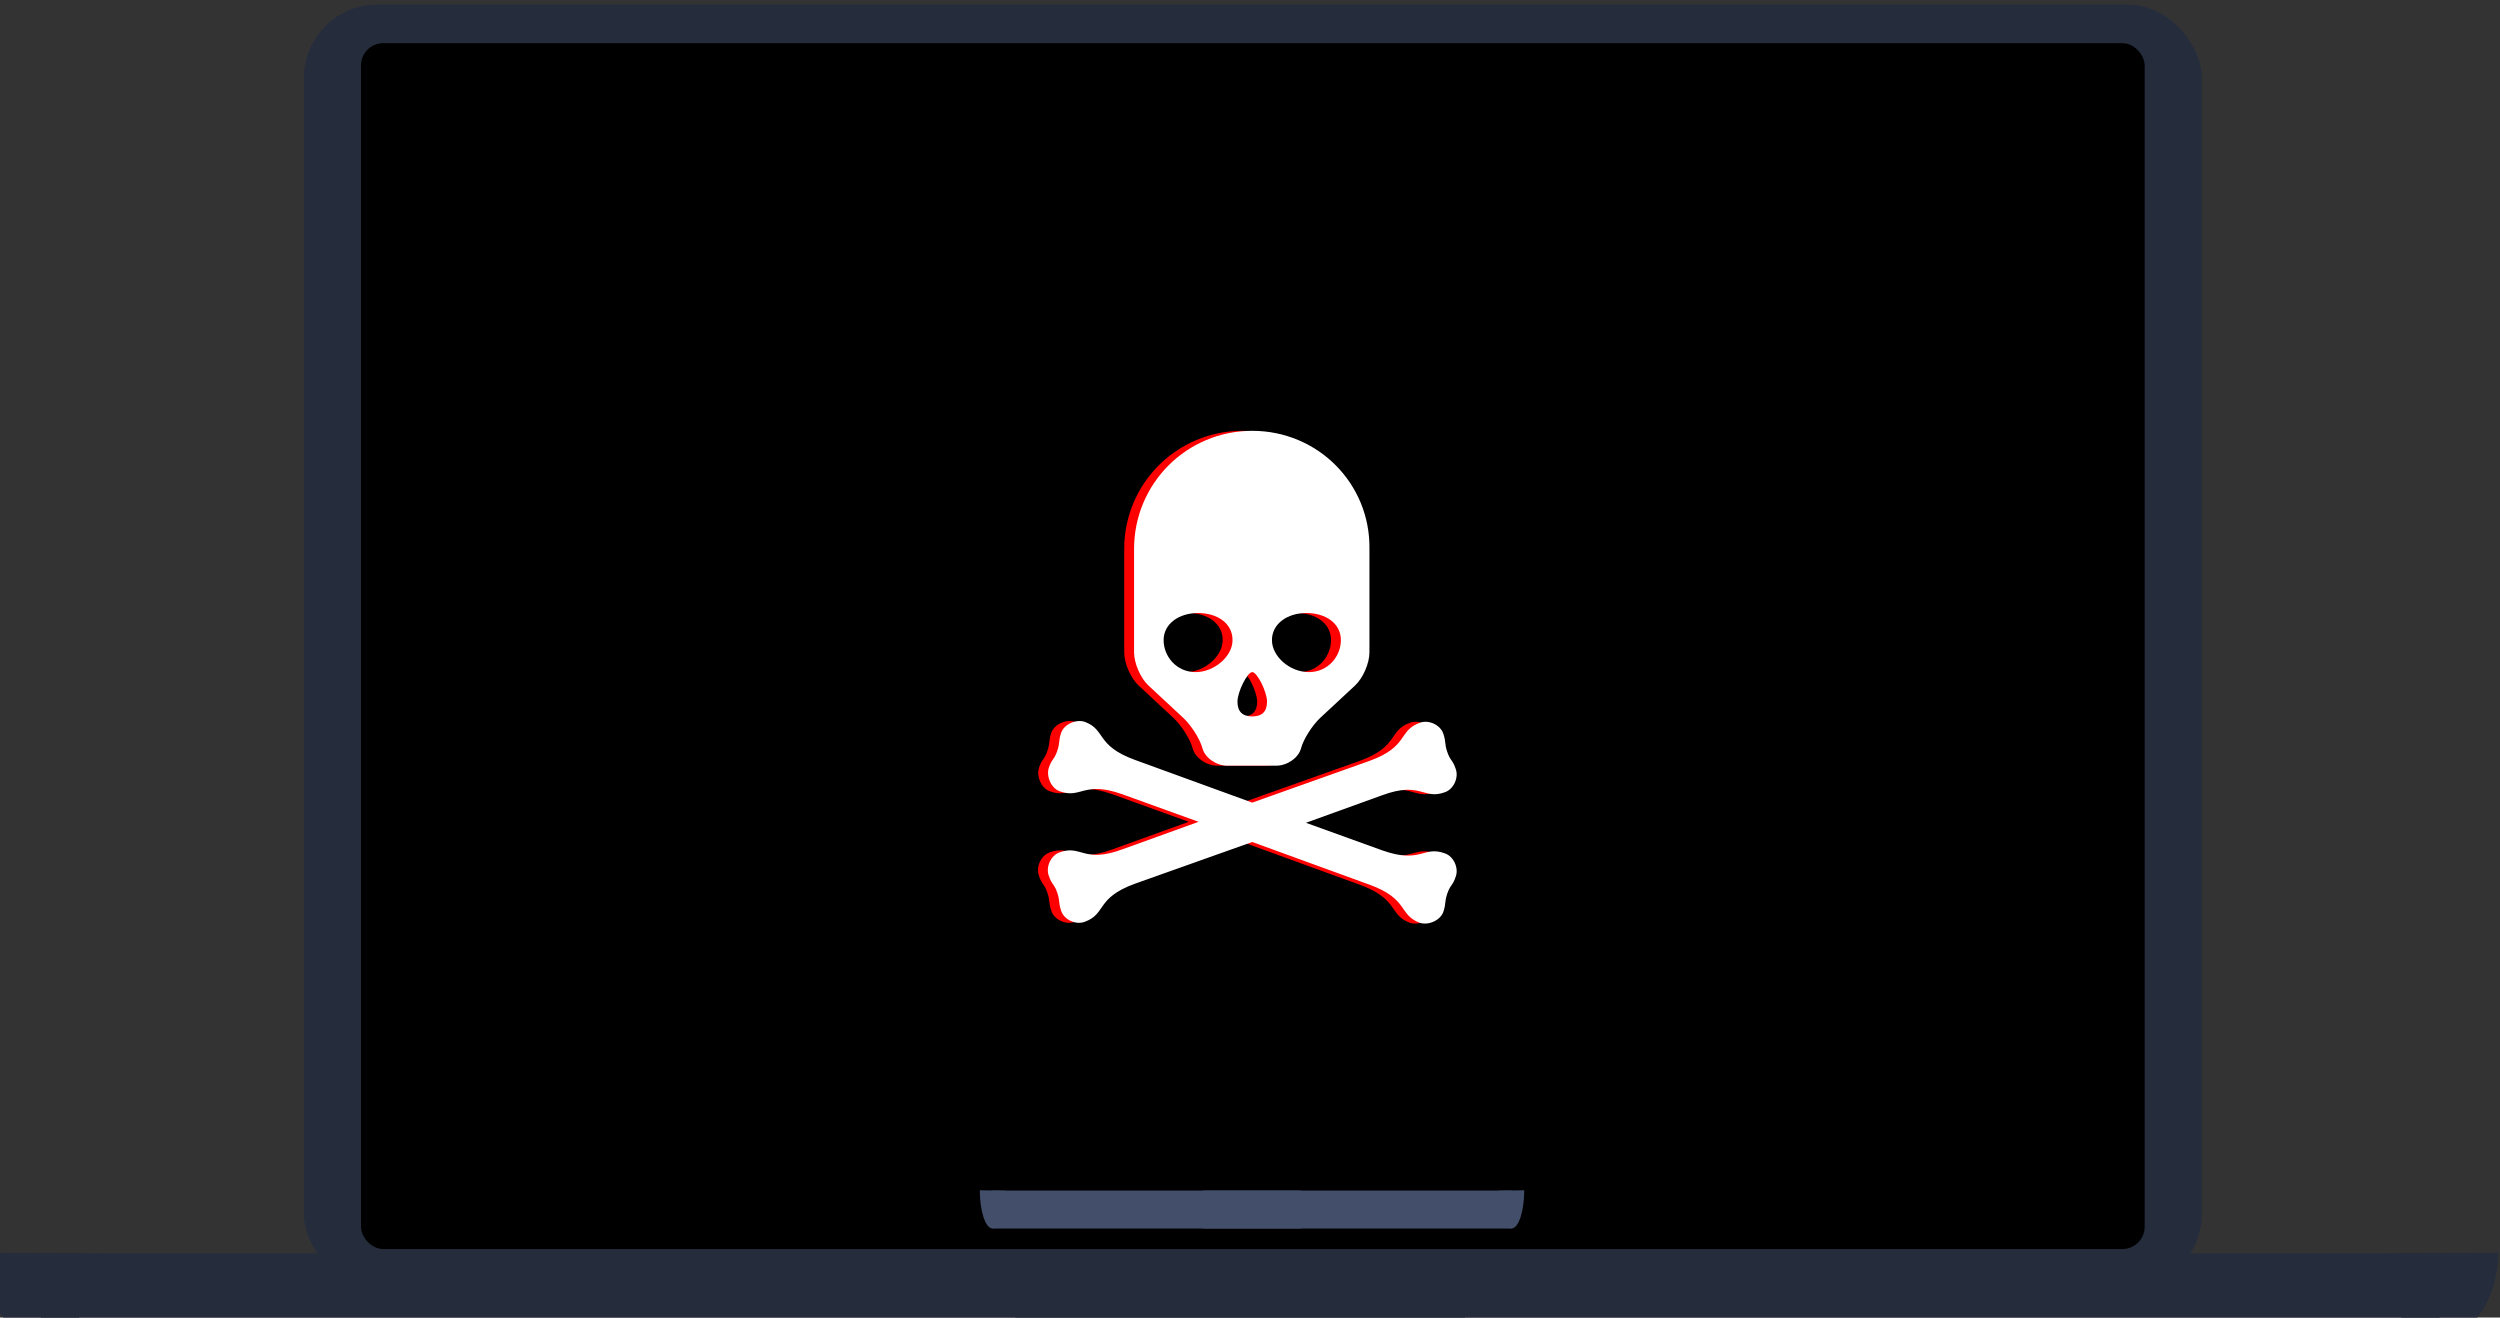 <?xml version="1.0" encoding="UTF-8" standalone="no"?>
<!-- Created with Inkscape (http://www.inkscape.org/) -->

<svg
   xmlns:dc="http://purl.org/dc/elements/1.1/"
   xmlns:cc="http://creativecommons.org/ns#"
   xmlns:rdf="http://www.w3.org/1999/02/22-rdf-syntax-ns#"
   xmlns:svg="http://www.w3.org/2000/svg"
   xmlns="http://www.w3.org/2000/svg"
   xmlns:sodipodi="http://sodipodi.sourceforge.net/DTD/sodipodi-0.dtd"
   xmlns:inkscape="http://www.inkscape.org/namespaces/inkscape"
   width="759"
   height="400"
   viewBox="0 0 759 400"
   id="svg5374"
   version="1.1"
   inkscape:version="0.48.4 r9939"
   sodipodi:docname="icon3.svg">
  <rect x="0" y="0" width="759" height="400" fill="#333333" stroke="none"/>
  <defs
     id="defs5376" />
  <sodipodi:namedview
     id="base"
     pagecolor="#ffffff"
     bordercolor="#666666"
     borderopacity="1.0"
     inkscape:pageopacity="0.0"
     inkscape:pageshadow="2"
     inkscape:zoom="0.98994949"
     inkscape:cx="383.57622"
     inkscape:cy="198.0333"
     inkscape:document-units="px"
     inkscape:current-layer="layer1"
     showgrid="false"
     inkscape:window-width="1366"
     inkscape:window-height="702"
     inkscape:window-x="0"
     inkscape:window-y="27"
     inkscape:window-maximized="1"
     units="px" />
  <g
     inkscape:label="Livello 1"
     inkscape:groupmode="layer"
     id="layer1"
     transform="translate(0,-652.362)">
    <rect
       style="opacity:1;fill:#252c3c;fill-opacity:1;stroke:none;stroke-width:74.8;stroke-linecap:square;stroke-linejoin:round;stroke-miterlimit:4;stroke-dasharray:none;stroke-opacity:1"
       id="rect5327"
       width="576.21"
       height="389.555"
       x="92.252"
       y="653.739"
       ry="22.332"
       inkscape:export-filename="C:\Users\marco_000\Documents\GitHub\worldwithoutinternet\img\screen.png"
       inkscape:export-xdpi="95"
       inkscape:export-ydpi="95" />
    <rect
       ry="6.762"
       y="665.464"
       x="109.596"
       height="366.104"
       width="541.523"
       id="rect4847-4"
       style="opacity:1;fill:#000000;fill-opacity:1;stroke:none;stroke-width:74.8;stroke-linecap:square;stroke-linejoin:round;stroke-miterlimit:4;stroke-dasharray:none;stroke-opacity:1"
       inkscape:export-filename="C:\Users\marco_000\Documents\GitHub\worldwithoutinternet\img\screen.png"
       inkscape:export-xdpi="95"
       inkscape:export-ydpi="95" />
    <g
       id="g5347"
       style="fill:#252c3c;fill-opacity:1"
       transform="matrix(0.402,0,0,0.366,9481.18,10844.523)"
       inkscape:export-filename="C:\Users\marco_000\Documents\GitHub\worldwithoutinternet\img\screen.png"
       inkscape:export-xdpi="95"
       inkscape:export-ydpi="95">
      <g
         transform="matrix(0.621,0,0,1,-8217.675,0)"
         id="g5337"
         style="fill:#252c3c;fill-opacity:1">
        <rect
           ry="0"
           y="-26807.785"
           x="-23511.203"
           height="69.904"
           width="1732.05"
           id="rect5329"
           style="opacity:1;fill:#252c3c;fill-opacity:1;stroke:none;stroke-width:74.8;stroke-linecap:square;stroke-linejoin:round;stroke-miterlimit:4;stroke-dasharray:none;stroke-opacity:1"
           rx="0" />
        <path
           style="opacity:1;fill:#252c3c;fill-opacity:1;stroke:none;stroke-width:76.9;stroke-linecap:round;stroke-linejoin:round;stroke-miterlimit:4;stroke-dasharray:none;stroke-opacity:1"
           id="path5333"
           sodipodi:type="arc"
           sodipodi:cx="-21779.498"
           sodipodi:cy="-26808.326"
           sodipodi:rx="71.407959"
           sodipodi:ry="70.297935"
           sodipodi:start="0"
           sodipodi:end="3.1298429"
           sodipodi:open="true"
           d="m -21708.09,-26808.326 c 0,38.824 -31.971,70.298 -71.408,70.298 -39.11,0 -70.944,-30.973 -71.403,-69.472" />
      </g>
      <g
         id="g5341"
         transform="matrix(-0.621,0,0,1,-37079.044,0)"
         style="fill:#252c3c;fill-opacity:1">
        <rect
           rx="0"
           style="opacity:1;fill:#252c3c;fill-opacity:1;stroke:none;stroke-width:74.8;stroke-linecap:square;stroke-linejoin:round;stroke-miterlimit:4;stroke-dasharray:none;stroke-opacity:1"
           id="rect5343"
           width="1732.05"
           height="69.904"
           x="-23511.203"
           y="-26807.785"
           ry="0" />
        <path
           d="m -21708.09,-26808.326 c 0,38.824 -31.971,70.298 -71.408,70.298 -39.11,0 -70.944,-30.973 -71.403,-69.472"
           sodipodi:open="true"
           sodipodi:end="3.1298429"
           sodipodi:start="0"
           sodipodi:ry="70.297935"
           sodipodi:rx="71.407959"
           sodipodi:cy="-26808.326"
           sodipodi:cx="-21779.498"
           sodipodi:type="arc"
           id="path5345"
           style="opacity:1;fill:#252c3c;fill-opacity:1;stroke:none;stroke-width:76.9;stroke-linecap:round;stroke-linejoin:round;stroke-miterlimit:4;stroke-dasharray:none;stroke-opacity:1" />
      </g>
    </g>
    <g
       transform="matrix(0.087,0,0,0.165,2350.523,5437.099)"
       style="fill:#424e6a;fill-opacity:1"
       id="g5355"
       inkscape:export-filename="C:\Users\marco_000\Documents\GitHub\worldwithoutinternet\img\screen.png"
       inkscape:export-xdpi="95"
       inkscape:export-ydpi="95">
      <g
         style="fill:#424e6a;fill-opacity:1"
         id="g5358"
         transform="matrix(0.621,0,0,1,-8217.675,0)">
        <rect
           rx="0"
           style="opacity:1;fill:#424e6a;fill-opacity:1;stroke:none;stroke-width:74.8;stroke-linecap:square;stroke-linejoin:round;stroke-miterlimit:4;stroke-dasharray:none;stroke-opacity:1"
           id="rect5360"
           width="1732.05"
           height="69.904"
           x="-23511.203"
           y="-26807.785"
           ry="0" />
        <path
           d="m -21708.09,-26808.326 c 0,38.824 -31.971,70.298 -71.408,70.298 -39.11,0 -70.944,-30.973 -71.403,-69.472"
           sodipodi:open="true"
           sodipodi:end="3.1298429"
           sodipodi:start="0"
           sodipodi:ry="70.297935"
           sodipodi:rx="71.407959"
           sodipodi:cy="-26808.326"
           sodipodi:cx="-21779.498"
           sodipodi:type="arc"
           id="path5362"
           style="opacity:1;fill:#424e6a;fill-opacity:1;stroke:none;stroke-width:76.9;stroke-linecap:round;stroke-linejoin:round;stroke-miterlimit:4;stroke-dasharray:none;stroke-opacity:1" />
      </g>
      <g
         style="fill:#424e6a;fill-opacity:1"
         transform="matrix(-0.621,0,0,1,-37079.044,0)"
         id="g5364">
        <rect
           ry="0"
           y="-26807.785"
           x="-23511.203"
           height="69.904"
           width="1732.05"
           id="rect5366"
           style="opacity:1;fill:#424e6a;fill-opacity:1;stroke:none;stroke-width:74.8;stroke-linecap:square;stroke-linejoin:round;stroke-miterlimit:4;stroke-dasharray:none;stroke-opacity:1"
           rx="0" />
        <path
           style="opacity:1;fill:#424e6a;fill-opacity:1;stroke:none;stroke-width:76.9;stroke-linecap:round;stroke-linejoin:round;stroke-miterlimit:4;stroke-dasharray:none;stroke-opacity:1"
           id="path5368"
           sodipodi:type="arc"
           sodipodi:cx="-21779.498"
           sodipodi:cy="-26808.326"
           sodipodi:rx="71.407959"
           sodipodi:ry="70.297935"
           sodipodi:start="0"
           sodipodi:end="3.1298429"
           sodipodi:open="true"
           d="m -21708.09,-26808.326 c 0,38.824 -31.971,70.298 -71.408,70.298 -39.11,0 -70.944,-30.973 -71.403,-69.472" />
      </g>
    </g>
    <g
       id="g3017"
       transform="matrix(1.495,0,0,1.495,305.432,783.16)">
      <path
         id="path3003"
         d="M 87.1,85.8 C 82.7,84.2 82.3,88 74.4,85.2 L 58.9,79.6 74.4,74 c 7.9,-2.9 8.3,1 12.7,-0.6 1.8,-0.6 2.9,-3 2.2,-4.8 C 88.7,66.8 88.2,67 87.6,65.2 87,63.4 87.4,63.3 86.8,61.5 86.2,59.7 83.8,58.6 82,59.3 77.6,60.9 79.8,64.1 71.9,67 L 48,75.5 24.1,66.8 C 16.2,63.9 18.3,60.7 14,59.1 12.2,58.5 9.8,59.6 9.2,61.3 8.6,63.1 9,63.2 8.4,65 c -0.6,1.8 -1.1,1.6 -1.7,3.4 -0.6,1.8 0.5,4.2 2.2,4.8 4.4,1.6 4.8,-2.2 12.7,0.6 L 37.1,79.4 21.6,85 c -7.9,2.9 -8.3,-1 -12.7,0.6 -1.8,0.6 -2.9,3 -2.2,4.8 0.6,1.8 1.1,1.6 1.7,3.4 0.6,1.8 0.2,1.9 0.8,3.7 0.6,1.8 3,2.9 4.8,2.2 4.4,-1.6 2.2,-4.8 10.1,-7.7 L 48,83.5 71.9,92.2 c 7.9,2.9 5.8,6.1 10.1,7.7 1.8,0.6 4.2,-0.5 4.8,-2.2 0.6,-1.8 0.2,-1.9 0.8,-3.7 0.6,-1.8 1.1,-1.6 1.7,-3.4 0.7,-1.8 -0.4,-4.2 -2.2,-4.8 z"
         inkscape:connector-curvature="0"
         style="fill:#ff0000" />
      <path
         id="path3005"
         d="M 48,0 C 34.7,0 24,10.7 24,24 v 21 c 0,2.2 1.3,5.2 2.9,6.7 l 7.1,6.6 c 1.6,1.5 3.4,4.3 3.9,6.2 0.5,1.9 2.8,3.5 5,3.5 h 10 c 2.2,0 4.5,-1.6 5,-3.5 0.5,-1.9 2.3,-4.7 3.9,-6.2 l 7.1,-6.6 c 1.6,-1.5 2.9,-4.5 2.9,-6.7 V 24 C 72,10.7 61.3,0 48,0 z M 36.5,49 C 32.6,49 30,45.8 30,42.5 30,39.2 33.1,37 37,37 c 3.9,0 7,2.1 7,5.5 0,3.3 -3.7,6.5 -7.5,6.5 z M 48,58 c -2,0 -3,-1 -3,-3 0,-2 2,-6 3,-6 1,0 3,4 3,6 0,2 -1,3 -3,3 z M 59.5,49 C 55.6,49 52,45.8 52,42.5 52,39.2 55.1,37 59,37 c 3.9,0 7,2.1 7,5.5 0,3.3 -2.6,6.5 -6.5,6.5 z"
         inkscape:connector-curvature="0"
         style="fill:#ff0000" />
      <path
         id="path3007"
         d="M 89.1,85.8 C 84.7,84.2 84.3,88 76.4,85.2 L 60.9,79.6 76.4,74 c 7.9,-2.9 8.3,1 12.7,-0.6 1.8,-0.6 2.9,-3 2.2,-4.8 C 90.7,66.8 90.2,67 89.6,65.2 89,63.4 89.4,63.3 88.8,61.5 88.2,59.7 85.8,58.6 84,59.3 79.6,60.9 81.8,64.1 73.9,67 L 50,75.5 26.1,66.8 C 18.2,63.9 20.3,60.7 16,59.1 c -1.8,-0.6 -4.2,0.5 -4.8,2.2 -0.6,1.8 -0.2,1.9 -0.8,3.7 -0.6,1.8 -1.1,1.6 -1.7,3.4 -0.6,1.8 0.5,4.2 2.2,4.8 4.4,1.6 4.8,-2.2 12.7,0.6 L 39.1,79.4 23.6,85 c -7.9,2.9 -8.3,-1 -12.7,0.6 -1.8,0.6 -2.9,3 -2.2,4.8 0.6,1.8 1.1,1.6 1.7,3.4 0.6,1.8 0.2,1.9 0.8,3.7 0.6,1.8 3,2.9 4.8,2.2 4.4,-1.6 2.2,-4.8 10.1,-7.7 L 50,83.5 73.9,92.2 c 7.9,2.9 5.8,6.1 10.1,7.7 1.8,0.6 4.2,-0.5 4.8,-2.2 0.6,-1.8 0.2,-1.9 0.8,-3.7 0.6,-1.8 1.1,-1.6 1.7,-3.4 0.7,-1.8 -0.4,-4.2 -2.2,-4.8 z"
         inkscape:connector-curvature="0"
         style="fill:#ffffff" />
      <path
         id="path3009"
         d="M 50,0 C 36.7,0 26,10.7 26,24 v 21 c 0,2.2 1.3,5.2 2.9,6.7 l 7.1,6.6 c 1.6,1.5 3.4,4.3 3.9,6.2 0.5,1.9 2.8,3.5 5,3.5 h 10 c 2.2,0 4.5,-1.6 5,-3.5 0.5,-1.9 2.3,-4.7 3.9,-6.2 l 7.1,-6.6 c 1.6,-1.5 2.9,-4.5 2.9,-6.7 V 24 C 74,10.7 63.3,0 50,0 z M 38.5,49 C 34.6,49 32,45.8 32,42.5 32,39.2 35.1,37 39,37 c 3.9,0 7,2.1 7,5.5 0,3.3 -3.7,6.5 -7.5,6.5 z M 50,58 c -2,0 -3,-1 -3,-3 0,-2 2,-6 3,-6 1,0 3,4 3,6 0,2 -1,3 -3,3 z M 61.5,49 C 57.6,49 54,45.8 54,42.5 54,39.2 57.1,37 61,37 c 3.9,0 7,2.1 7,5.5 0,3.3 -2.6,6.5 -6.5,6.5 z"
         inkscape:connector-curvature="0"
         style="fill:#ffffff" />
    </g>
    <circle
       sodipodi:ry="22.055254"
       sodipodi:rx="22.055254"
       sodipodi:cy="906.40295"
       sodipodi:cx="381.0914"
       transform="translate(-502.95,-16.675)"
       r="22.055"
       cy="906.403"
       cx="381.091"
       id="path4831-6"
       style="fill:#ff0000;fill-opacity:1;stroke:none"
       inkscape:export-filename="C:\Users\marco_000\Documents\GitHub\worldwithoutinternet\img\screen.png"
       inkscape:export-xdpi="95"
       inkscape:export-ydpi="95"
       d="m 403.147,906.403 c 0,12.181 -9.874,22.055 -22.055,22.055 -12.181,0 -22.055,-9.874 -22.055,-22.055 0,-12.181 9.874,-22.055 22.055,-22.055 12.181,0 22.055,9.874 22.055,22.055 z" />
    <path
       sodipodi:nodetypes="csc"
       inkscape:connector-curvature="0"
       id="path4835-6"
       d="m -183.427,870.727 c 0,0 16.026,-31.679 54.946,-32.065 43.209,-0.428 58.287,31.116 58.287,31.116"
       style="fill:none;stroke:#ff0000;stroke-width:32.957;stroke-linecap:butt;stroke-linejoin:miter;stroke-miterlimit:4;stroke-opacity:1;stroke-dasharray:none"
       inkscape:export-filename="C:\Users\marco_000\Documents\GitHub\worldwithoutinternet\img\screen.png"
       inkscape:export-xdpi="95"
       inkscape:export-ydpi="95" />
    <path
       sodipodi:nodetypes="csc"
       inkscape:connector-curvature="0"
       id="path4837-2"
       d="m -223.307,853.105 c 0,0 22.845,-60.061 99.123,-57.955 72.258,1.996 96.973,60.899 96.973,60.899"
       style="fill:none;stroke:#ff0000;stroke-width:32.635;stroke-linecap:butt;stroke-linejoin:miter;stroke-miterlimit:4;stroke-opacity:1;stroke-dasharray:none"
       inkscape:export-filename="C:\Users\marco_000\Documents\GitHub\worldwithoutinternet\img\screen.png"
       inkscape:export-xdpi="95"
       inkscape:export-ydpi="95" />
  </g>
</svg>
